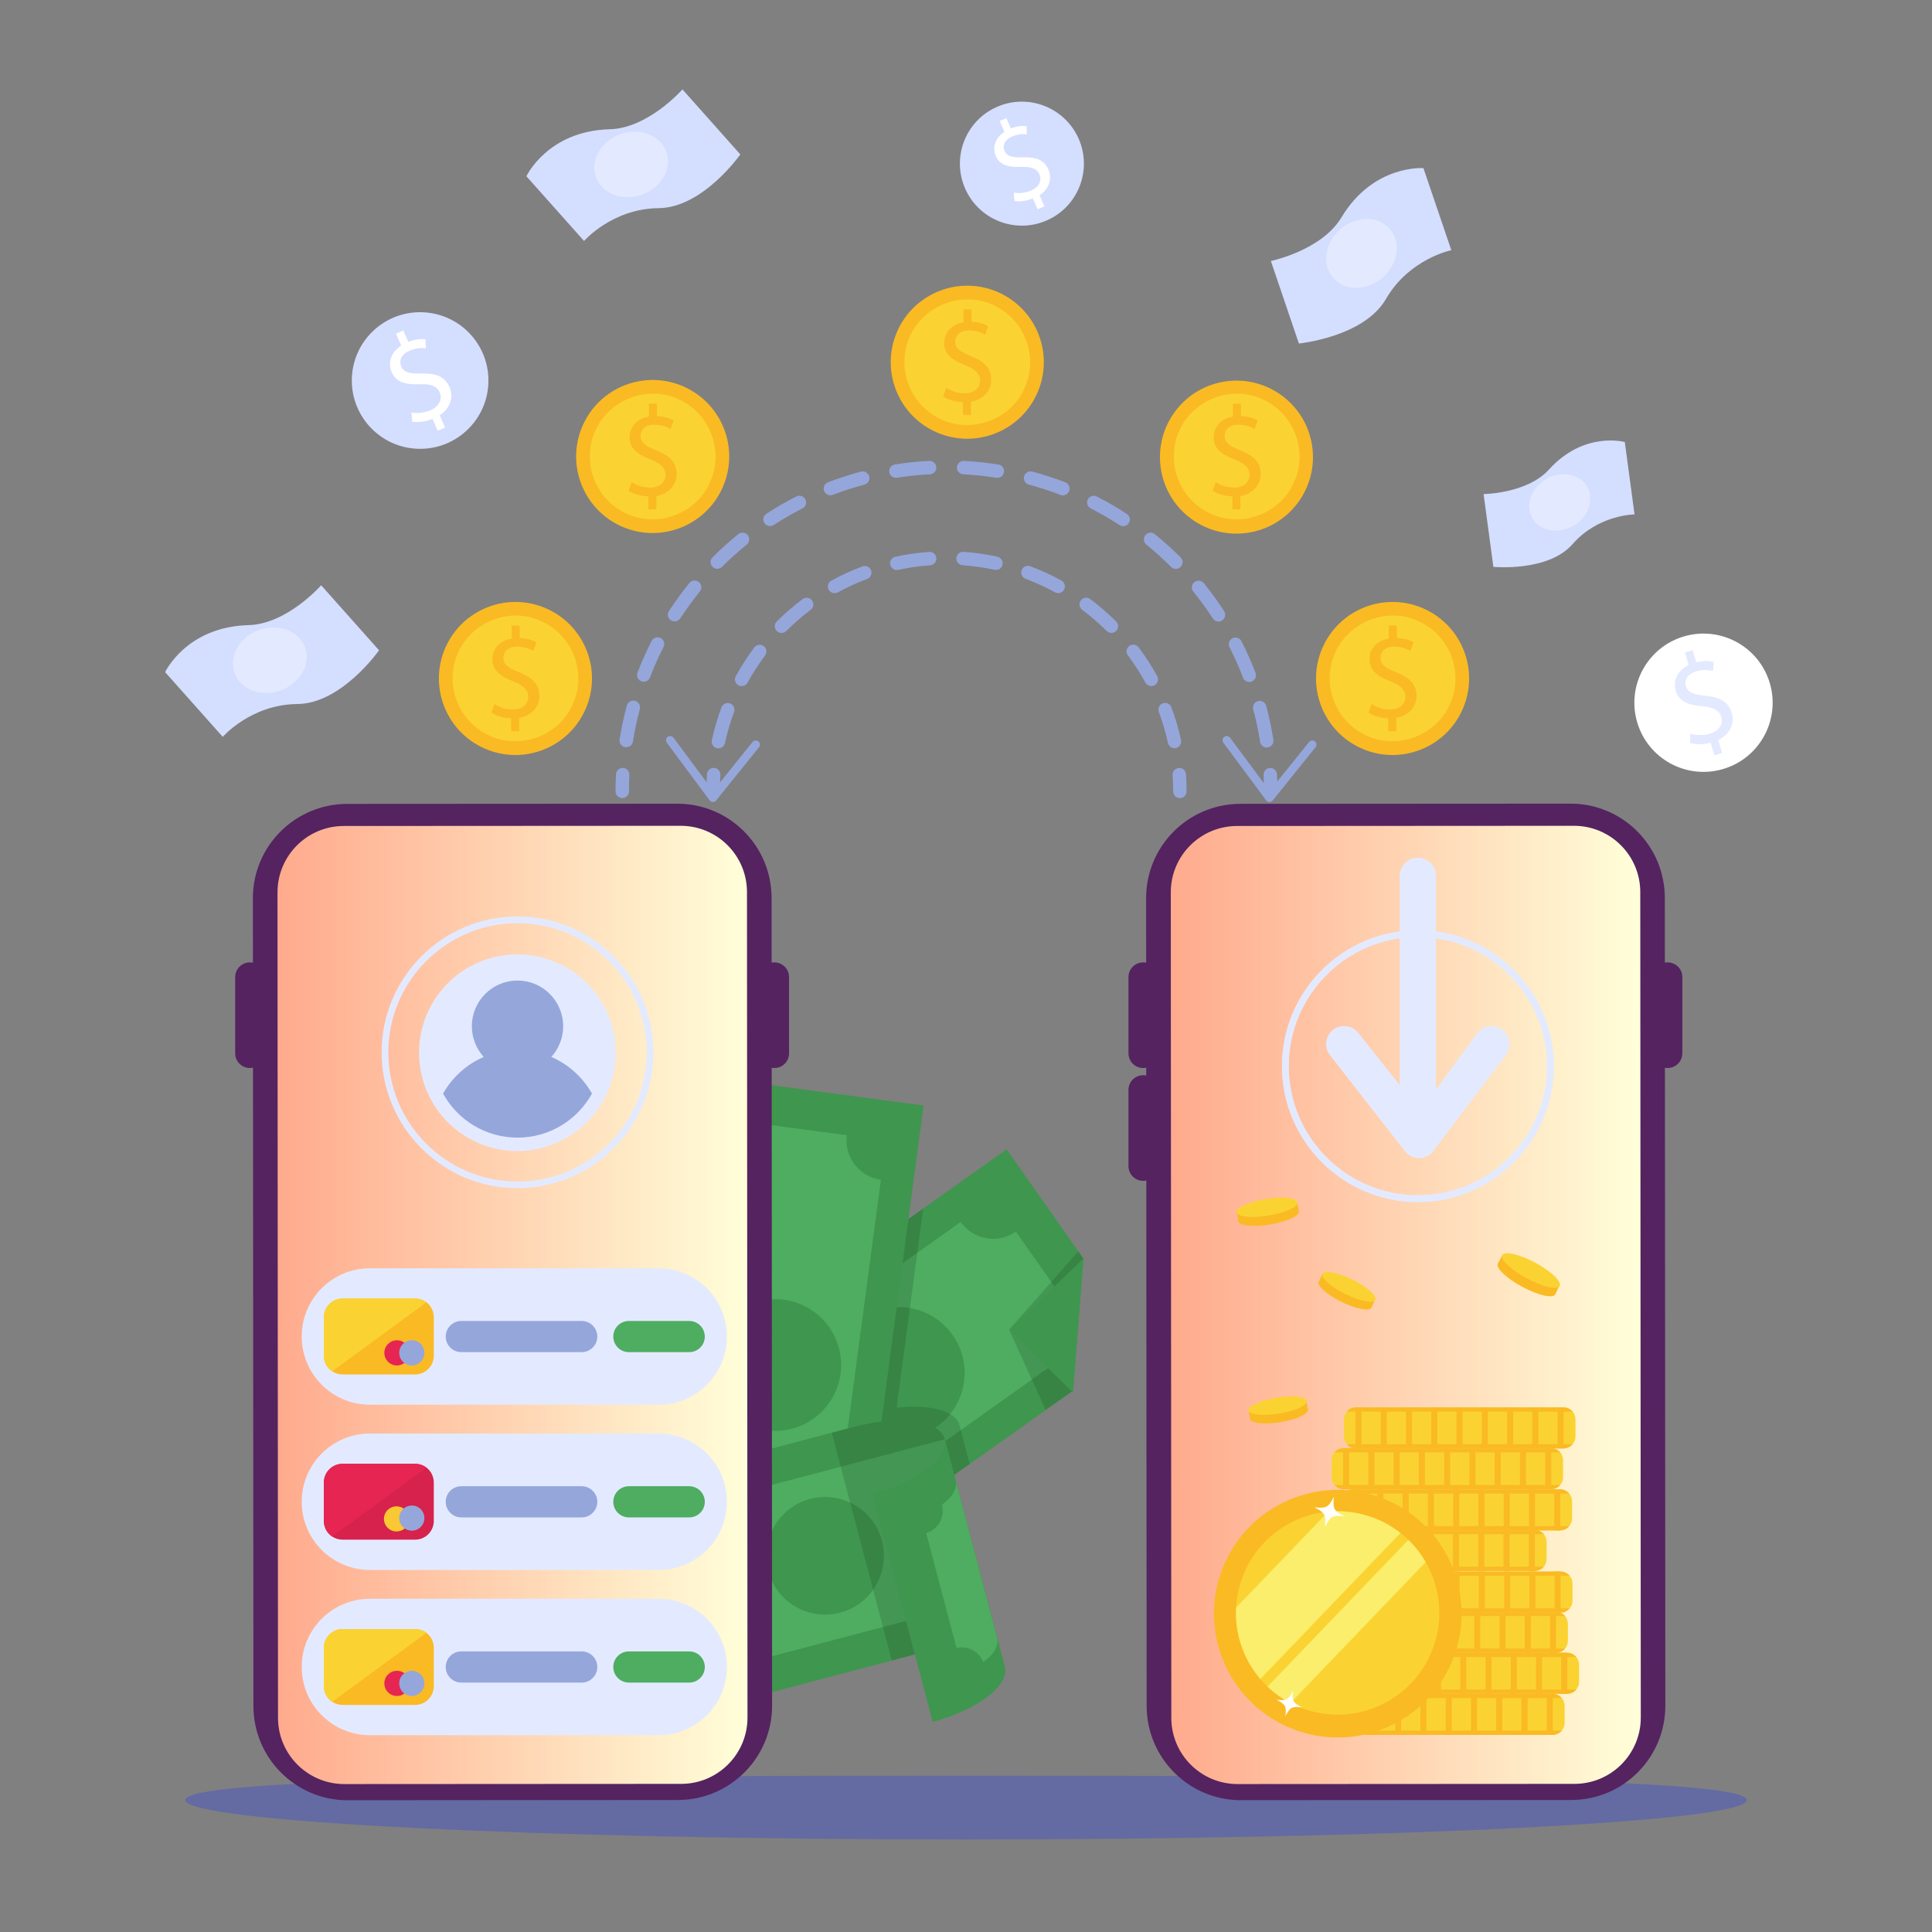 <?xml version="1.0" encoding="utf-8"?>
<!-- Generator: Adobe Illustrator 24.2.3, SVG Export Plug-In . SVG Version: 6.00 Build 0)  -->
<svg version="1.1" id="Layer_1" xmlns="http://www.w3.org/2000/svg" xmlns:xlink="http://www.w3.org/1999/xlink" x="0px" y="0px"
	 viewBox="0 0 300 300" style="enable-background:new 0 0 300 300;" xml:space="preserve">
<rect x="0" y="0" width="300" height="300" fill="#808080" stroke="none"/>
<style type="text/css">
	.st0{fill:#D4DEFF;}
	.st1{fill:#FFFFFF;}
	.st2{fill:#E3EAFF;}
	.st3{fill:#646AA2;}
	.st4{fill:#3F964F;}
	.st5{fill:#4EAD60;}
	.st6{opacity:0.2;fill:#193F1E;}
	.st7{fill:#542360;}
	.st8{fill:url(#SVGID_1_);}
	.st9{fill:url(#SVGID_2_);}
	.st10{fill:#FABA23;}
	.st11{fill:#FAD332;}
	.st12{fill:#95A6DB;}
	.st13{fill:#FAEE6C;}
	.st14{fill:#E62552;}
	.st15{fill:#D6224C;}
	.st16{fill:#FAC832;}
</style>
<g>
	
		<ellipse transform="matrix(0.059 -0.998 0.998 0.059 2.403 120.749)" class="st0" cx="65.28" cy="59.1" rx="10.61" ry="10.61"/>
	<g>
		<path class="st1" d="M67.97,66.89l-0.81-1.85c-1.07,0.45-2.31,0.6-3.16,0.43l-0.1-1.42c0.85,0.15,1.96,0.08,2.98-0.37
			c1.3-0.57,1.85-1.71,1.39-2.75c-0.44-1.01-1.43-1.31-3.03-1.27c-2.19,0.09-3.71-0.24-4.41-1.84c-0.67-1.52-0.1-3.15,1.47-4.16
			l-0.81-1.85l1.13-0.5l0.78,1.78c1.11-0.45,1.99-0.48,2.66-0.41l0.07,1.41c-0.48-0.05-1.41-0.12-2.58,0.39
			c-1.41,0.62-1.57,1.7-1.25,2.43c0.42,0.95,1.31,1.13,3.19,1.09c2.22-0.06,3.59,0.47,4.31,2.1c0.64,1.45,0.23,3.24-1.52,4.39
			l0.84,1.9L67.97,66.89z"/>
	</g>
</g>
<g>
	<path class="st0" d="M34.59,114.42l-8.95-10.05c0,0,3.29-7.05,12.95-7.3c5.99-0.16,11.28-6.19,11.28-6.19l8.99,10.1
		c0,0-5.82,8.28-12.67,8.34C38.95,109.38,34.59,114.42,34.59,114.42z"/>
	<path class="st2" d="M47.37,100.54c0.94,2.59-0.75,5.57-3.77,6.67c-3.02,1.09-6.23-0.12-7.17-2.7c-0.94-2.59,0.75-5.57,3.77-6.67
		C43.22,96.75,46.43,97.96,47.37,100.54z"/>
</g>
<g>
	<path class="st0" d="M225.36,38.85l-4.33-12.74c0,0-7.76-0.62-12.74,7.66c-3.09,5.13-10.95,6.76-10.95,6.76l4.35,12.81
		c0,0,10.07-0.98,13.51-6.9C218.83,40.17,225.36,38.85,225.36,38.85z"/>
	<path class="st2" d="M206.99,43.13c1.79,2.09,5.22,2.1,7.66,0.01c2.44-2.09,2.97-5.47,1.18-7.57c-1.79-2.09-5.22-2.1-7.66-0.01
		C205.73,37.65,205.2,41.04,206.99,43.13z"/>
</g>
<g>
	<path class="st1" d="M274.82,106.09c1.67,5.69-1.58,11.66-7.27,13.33c-5.69,1.67-11.66-1.58-13.33-7.27
		c-1.67-5.69,1.58-11.66,7.27-13.33C267.18,97.15,273.14,100.4,274.82,106.09z"/>
	<g>
		<path class="st2" d="M266.21,117.29l-0.58-1.96c-1.13,0.31-2.4,0.31-3.22,0.02l0.08-1.44c0.84,0.26,1.95,0.33,3.04,0.01
			c1.38-0.41,2.08-1.48,1.75-2.58c-0.31-1.07-1.27-1.51-2.88-1.66c-2.21-0.19-3.7-0.73-4.19-2.42c-0.47-1.61,0.31-3.17,2.01-3.99
			l-0.58-1.96l1.2-0.35l0.55,1.88c1.18-0.3,2.06-0.23,2.72-0.06l-0.11,1.42c-0.48-0.11-1.4-0.31-2.64,0.06
			c-1.5,0.44-1.8,1.5-1.57,2.28c0.3,1.01,1.16,1.3,3.06,1.5c2.24,0.23,3.55,0.94,4.06,2.67c0.45,1.53-0.19,3.29-2.1,4.2l0.59,2.02
			L266.21,117.29z"/>
	</g>
</g>
<g>
	<path class="st0" d="M167.49,21.53c2.14,4.87-0.06,10.55-4.93,12.69c-4.87,2.14-10.55-0.06-12.69-4.93
		c-2.14-4.87,0.06-10.55,4.93-12.69C159.66,14.46,165.34,16.67,167.49,21.53z"/>
	<g>
		<path class="st1" d="M161.12,32.49l-0.74-1.68c-0.97,0.41-2.1,0.55-2.86,0.39l-0.09-1.29c0.77,0.14,1.78,0.07,2.71-0.34
			c1.18-0.52,1.68-1.55,1.26-2.5c-0.4-0.91-1.3-1.19-2.75-1.15c-1.99,0.08-3.37-0.22-4.01-1.67c-0.61-1.38-0.09-2.86,1.33-3.78
			l-0.74-1.68l1.03-0.45l0.71,1.61c1.01-0.41,1.81-0.44,2.42-0.37l0.07,1.28c-0.44-0.05-1.28-0.11-2.34,0.36
			c-1.28,0.56-1.42,1.54-1.13,2.21c0.38,0.86,1.19,1.03,2.89,0.99c2.02-0.06,3.26,0.43,3.92,1.91c0.58,1.31,0.21,2.95-1.38,3.98
			l0.76,1.73L161.12,32.49z"/>
	</g>
</g>
<g>
	<path class="st0" d="M90.69,37.42l-8.95-10.05c0,0,3.29-7.05,12.95-7.3c5.99-0.16,11.28-6.19,11.28-6.19l8.99,10.1
		c0,0-5.82,8.28-12.67,8.34C95.05,32.39,90.69,37.42,90.69,37.42z"/>
	<path class="st2" d="M103.47,23.55c0.94,2.59-0.75,5.57-3.77,6.67c-3.02,1.09-6.23-0.12-7.17-2.7c-0.94-2.59,0.75-5.57,3.77-6.67
		C99.32,19.76,102.53,20.97,103.47,23.55z"/>
</g>
<g>
	<path class="st0" d="M253.81,79.88l-1.51-11.24c0,0-6.31-1.77-11.78,4.27c-3.39,3.74-10.15,3.81-10.15,3.81l1.52,11.3
		c0,0,8.49,0.83,12.29-3.52C248.2,79.9,253.81,79.88,253.81,79.88z"/>
	<path class="st2" d="M237.93,80.43c1.14,2.02,3.97,2.58,6.33,1.25c2.36-1.33,3.35-4.04,2.21-6.07c-1.14-2.02-3.97-2.58-6.33-1.25
		C237.78,75.69,236.79,78.41,237.93,80.43z"/>
</g>
<g>
	<path class="st3" d="M271.24,279.51c0,3.38-54.28,6.12-121.24,6.12s-121.24-2.74-121.24-6.12c0-3.38,54.31-3.78,121.27-3.78
		C216.99,275.73,271.24,276.13,271.24,279.51z"/>
	<g>
		<polygon class="st4" points="156.31,178.47 143.35,187.66 102.6,216.55 98.38,219.54 101.59,224.11 119.41,249.47 150.57,227.34 
			166.44,216.07 166.63,215.93 168.23,195.44 		"/>
		<path class="st5" d="M165.82,202.72l-8.07-11.48c-2.78,1.96-6.62,1.28-8.58-1.5l-37.78,26.9c1.96,2.78,1.28,6.62-1.5,8.58
			l8.07,11.48c2.78-1.95,6.62-1.28,8.58,1.5l37.78-26.9C162.37,208.52,163.04,204.67,165.82,202.72z"/>
		<path class="st4" d="M147.92,207.31c-3.25-4.62-9.62-5.73-14.24-2.49c-4.62,3.25-5.73,9.62-2.49,14.24
			c3.25,4.62,9.62,5.73,14.24,2.49C150.06,218.3,151.17,211.93,147.92,207.31z"/>
		<polygon class="st4" points="168.23,195.44 156.7,206.47 166.44,216.07 166.6,216.23 166.63,215.93 		"/>
		<g>
			<polygon class="st6" points="162.37,218.93 156.7,206.47 166.44,216.07 			"/>
			<polygon class="st6" points="168.23,195.44 156.7,206.47 167.44,194.31 			"/>
		</g>
		<path class="st6" d="M143.35,187.66l-40.75,28.89l-1.01,7.56l17.82,25.36l31.16-22.14l-1.59-6.03c-0.6-2.28-4.64-3.28-9.75-2.71
			L143.35,187.66z"/>
		
			<rect x="77" y="193.28" transform="matrix(0.132 -0.991 0.991 0.132 -105.82 302.279)" class="st4" width="85.42" height="36.58"/>
		<path class="st5" d="M131.5,176.27l-13.91-1.85c-0.45,3.37-3.55,5.74-6.92,5.29l-8.03,60.25c3.37,0.45,5.74,3.55,5.29,6.92
			l13.91,1.85c0.45-3.37,3.55-5.74,6.92-5.29l8.03-60.25C133.42,182.74,131.05,179.64,131.5,176.27z"/>
		
			<ellipse transform="matrix(0.199 -0.98 0.98 0.199 -111.269 287.755)" class="st4" cx="120.38" cy="211.94" rx="10.22" ry="10.22"/>
		<path class="st4" d="M132.72,221.53l-34.84,9.2l9.33,35.37l34.84-9.2l-6.57-24.89c6.96-1.86,11.97-5.69,11.21-8.56
			C145.94,220.57,139.69,219.72,132.72,221.53L132.72,221.53z"/>
		
			<rect x="117.48" y="220.82" transform="matrix(-0.255 -0.967 0.967 -0.255 -69.477 428.622)" class="st5" width="25.74" height="40.5"/>
		
			<ellipse transform="matrix(0.839 -0.544 0.544 0.839 -110.819 108.507)" class="st4" cx="128.09" cy="241.67" rx="9.13" ry="9.13"/>
		<path class="st6" d="M132.72,221.53l-3.57,0.94l9.33,35.37l16.16-4.27l-7.95-30.13C145.94,220.57,139.69,219.72,132.72,221.53
			L132.72,221.53z"/>
		<path class="st4" d="M146.7,223.44c0.76,2.88-4.25,6.7-11.21,8.56l9.34,35.37l0,0c6.96-1.86,11.97-5.69,11.21-8.56L146.7,223.44z"
			/>
		<path class="st5" d="M148.38,229.83c0.34,1.27-0.52,2.7-2.1,3.8c0.47,1.96-0.62,3.93-2.46,4.41l-0.01,0l4.72,17.88l0.01,0
			c1.69-0.45,3.44,0.5,4.15,2.16c1.6-1.11,2.47-2.55,2.13-3.83L148.38,229.83z"/>
	</g>
	<path class="st7" d="M105.25,279.5L54,279.54c-8.08,0.01-14.64-6.54-14.65-14.63l-0.08-125.43c-0.01-8.08,6.54-14.64,14.63-14.65
		l51.26-0.03c8.08-0.01,14.64,6.54,14.65,14.63l0.08,125.43C119.89,272.94,113.34,279.5,105.25,279.5z"/>
	<linearGradient id="SVGID_1_" gradientUnits="userSpaceOnUse" x1="43.086" y1="202.63" x2="116.069" y2="202.63">
		<stop  offset="0" style="stop-color:#FFAA8D"/>
		<stop  offset="1" style="stop-color:#FFFFD9"/>
	</linearGradient>
	<path class="st8" d="M105.78,277l-52.31,0.03c-5.68,0-10.3-4.6-10.3-10.29l-0.08-128.18c0-5.68,4.6-10.3,10.29-10.3l52.31-0.03
		c5.68,0,10.3,4.6,10.3,10.29l0.08,128.18C116.07,272.38,111.47,276.99,105.78,277z"/>
	<path class="st7" d="M38.8,165.84L38.8,165.84c-1.26,0-2.28-1.02-2.28-2.28v-11.84c0-1.26,1.02-2.28,2.28-2.28l0,0
		c1.26,0,2.28,1.02,2.28,2.28v11.84C41.08,164.82,40.06,165.84,38.8,165.84z"/>
	<path class="st7" d="M120.24,165.84L120.24,165.84c-1.26,0-2.28-1.02-2.28-2.28v-11.84c0-1.26,1.02-2.28,2.28-2.28l0,0
		c1.26,0,2.28,1.02,2.28,2.28v11.84C122.53,164.82,121.5,165.84,120.24,165.84z"/>
	<path class="st7" d="M243.96,279.5l-51.26,0.03c-8.08,0.01-14.64-6.54-14.65-14.63l-0.08-125.43c-0.01-8.08,6.54-14.64,14.63-14.65
		l51.26-0.03c8.08-0.01,14.64,6.54,14.65,14.63l0.08,125.43C258.6,272.94,252.05,279.5,243.96,279.5z"/>
	<linearGradient id="SVGID_2_" gradientUnits="userSpaceOnUse" x1="181.795" y1="202.63" x2="254.778" y2="202.63">
		<stop  offset="0" style="stop-color:#FFAA8D"/>
		<stop  offset="1" style="stop-color:#FFFFD9"/>
	</linearGradient>
	<path class="st9" d="M244.49,277l-52.31,0.03c-5.69,0-10.3-4.6-10.3-10.29l-0.08-128.18c0-5.68,4.6-10.3,10.29-10.3l52.31-0.03
		c5.68,0,10.3,4.6,10.3,10.29l0.08,128.18C254.78,272.38,250.18,276.99,244.49,277z"/>
	<path class="st7" d="M177.51,165.84L177.51,165.84c-1.26,0-2.28-1.02-2.28-2.28v-11.84c0-1.26,1.02-2.28,2.28-2.28l0,0
		c1.26,0,2.28,1.02,2.28,2.28v11.84C179.79,164.82,178.77,165.84,177.51,165.84z"/>
	<path class="st7" d="M258.95,165.84L258.95,165.84c-1.26,0-2.28-1.02-2.28-2.28v-11.84c0-1.26,1.02-2.28,2.28-2.28l0,0
		c1.26,0,2.28,1.02,2.28,2.28v11.84C261.23,164.82,260.21,165.84,258.95,165.84z"/>
	<path class="st7" d="M177.51,183.36L177.51,183.36c-1.26,0-2.28-1.02-2.28-2.28v-11.84c0-1.26,1.02-2.28,2.28-2.28l0,0
		c1.26,0,2.28,1.02,2.28,2.28v11.84C179.79,182.34,178.77,183.36,177.51,183.36z"/>
	<g>
		<path class="st10" d="M90.92,110.12c-2.63,6.01-9.64,8.75-15.65,6.12c-6.01-2.63-8.75-9.64-6.12-15.65
			c2.63-6.01,9.64-8.75,15.65-6.12C90.82,97.1,93.56,104.11,90.92,110.12z"/>
		<path class="st11" d="M88.98,109.26c-2.34,5.51-9.35,7.56-14.31,4.23c-3.15-2.05-4.87-5.88-4.28-9.63
			c0.92-6.33,7.86-10.03,13.56-7.45C88.81,98.49,91.18,104.34,88.98,109.26z"/>
		<g>
			<path class="st10" d="M79.37,113.55l-0.01-2.02c-1.16-0.02-2.36-0.37-3.06-0.87l0.48-1.34c0.72,0.48,1.76,0.86,2.88,0.85
				c1.42,0,2.38-0.83,2.37-1.97c0-1.1-0.78-1.78-2.27-2.37c-2.04-0.79-3.3-1.71-3.31-3.45c0-1.66,1.17-2.92,3.01-3.23l-0.01-2.02
				l1.24,0l0.01,1.94c1.2,0.04,2.02,0.35,2.6,0.69l-0.5,1.32c-0.42-0.24-1.24-0.68-2.52-0.67c-1.54,0-2.12,0.93-2.12,1.73
				c0,1.04,0.74,1.56,2.49,2.27c2.06,0.83,3.11,1.87,3.11,3.65c0,1.58-1.09,3.06-3.15,3.41l0.01,2.08L79.37,113.55z"/>
		</g>
	</g>
	<g>
		<path class="st10" d="M112.23,75.65c-2.63,6.01-9.64,8.75-15.65,6.12c-6.01-2.63-8.75-9.64-6.12-15.65
			c2.63-6.01,9.64-8.75,15.65-6.12C112.13,62.64,114.87,69.64,112.23,75.65z"/>
		<path class="st11" d="M110.29,74.8c-2.34,5.51-9.35,7.56-14.31,4.23c-3.15-2.06-4.87-5.88-4.28-9.63
			c0.92-6.33,7.86-10.03,13.56-7.45C110.12,64.03,112.49,69.88,110.29,74.8z"/>
		<g>
			<path class="st10" d="M100.68,79.09l-0.01-2.02c-1.16-0.02-2.36-0.37-3.06-0.87l0.48-1.34c0.72,0.48,1.76,0.86,2.88,0.85
				c1.42,0,2.38-0.83,2.37-1.97c0-1.1-0.78-1.78-2.27-2.37c-2.04-0.79-3.3-1.71-3.31-3.45c0-1.66,1.17-2.92,3.01-3.23l-0.01-2.02
				l1.24,0l0.01,1.94c1.2,0.04,2.02,0.35,2.6,0.69l-0.5,1.32c-0.42-0.24-1.24-0.68-2.52-0.67c-1.54,0-2.12,0.93-2.12,1.73
				c0,1.04,0.74,1.56,2.49,2.27c2.06,0.83,3.11,1.87,3.11,3.65c0,1.58-1.09,3.06-3.15,3.41l0.01,2.08L100.68,79.09z"/>
		</g>
	</g>
	<g>
		
			<ellipse transform="matrix(0.988 -0.154 0.154 0.988 -8.645 30.516)" class="st10" cx="192.03" cy="70.89" rx="11.88" ry="11.88"/>
		<path class="st11" d="M200.97,74.8c-2.34,5.51-9.35,7.56-14.31,4.23c-3.15-2.06-4.87-5.88-4.28-9.63
			c0.92-6.33,7.86-10.03,13.56-7.45C200.8,64.03,203.17,69.88,200.97,74.8z"/>
		<g>
			<path class="st10" d="M191.37,79.09l-0.01-2.02c-1.16-0.02-2.36-0.37-3.06-0.87l0.48-1.34c0.72,0.48,1.76,0.86,2.88,0.85
				c1.42,0,2.38-0.83,2.37-1.97c0-1.1-0.79-1.78-2.27-2.37c-2.04-0.79-3.3-1.71-3.31-3.45c0-1.66,1.17-2.92,3.01-3.23l-0.01-2.02
				l1.24,0l0.01,1.94c1.2,0.04,2.02,0.35,2.6,0.69l-0.5,1.32c-0.42-0.24-1.24-0.68-2.52-0.67c-1.54,0-2.12,0.93-2.12,1.73
				c0,1.04,0.74,1.56,2.49,2.27c2.06,0.83,3.11,1.87,3.11,3.65c0,1.58-1.09,3.06-3.15,3.41l0.01,2.08L191.37,79.09z"/>
		</g>
	</g>
	<g>
		<path class="st10" d="M227.12,110.12c-2.63,6.01-9.64,8.75-15.65,6.12c-6.01-2.63-8.75-9.64-6.12-15.65
			c2.63-6.01,9.64-8.75,15.65-6.12C227.02,97.1,229.76,104.11,227.12,110.12z"/>
		<path class="st11" d="M225.18,109.26c-2.34,5.51-9.35,7.56-14.31,4.23c-3.15-2.05-4.87-5.88-4.28-9.63
			c0.92-6.33,7.86-10.03,13.56-7.45C225.01,98.49,227.38,104.34,225.18,109.26z"/>
		<g>
			<path class="st10" d="M215.57,113.55l-0.01-2.02c-1.16-0.02-2.36-0.37-3.06-0.87l0.48-1.34c0.72,0.48,1.76,0.86,2.88,0.85
				c1.42,0,2.38-0.83,2.37-1.97c0-1.1-0.79-1.78-2.27-2.37c-2.04-0.79-3.3-1.71-3.31-3.45c0-1.66,1.17-2.92,3.01-3.23l-0.01-2.02
				l1.24,0l0.01,1.94c1.2,0.04,2.02,0.35,2.6,0.69l-0.5,1.32c-0.42-0.24-1.24-0.68-2.52-0.67c-1.54,0-2.12,0.93-2.12,1.73
				c0,1.04,0.74,1.56,2.49,2.27c2.06,0.83,3.11,1.87,3.11,3.65c0,1.58-1.09,3.06-3.15,3.41l0.01,2.08L215.57,113.55z"/>
		</g>
	</g>
	<g>
		<path class="st10" d="M161.08,61.01c-2.63,6.01-9.64,8.75-15.65,6.12c-6.01-2.63-8.75-9.64-6.12-15.65
			c2.63-6.01,9.64-8.75,15.65-6.12C160.98,48,163.72,55,161.08,61.01z"/>
		<path class="st11" d="M159.14,60.16c-2.34,5.51-9.35,7.56-14.31,4.23c-3.15-2.05-4.87-5.88-4.28-9.63
			c0.92-6.33,7.86-10.03,13.56-7.45C158.97,49.39,161.34,55.24,159.14,60.16z"/>
		<g>
			<path class="st10" d="M149.53,64.45l-0.01-2.02c-1.16-0.02-2.36-0.37-3.06-0.87l0.48-1.34c0.72,0.48,1.76,0.86,2.88,0.85
				c1.42,0,2.38-0.83,2.37-1.97c0-1.1-0.79-1.78-2.27-2.37c-2.04-0.79-3.3-1.71-3.31-3.45c0-1.66,1.17-2.92,3.01-3.23l-0.01-2.02
				l1.24,0l0.01,1.94c1.2,0.04,2.02,0.35,2.6,0.69l-0.5,1.32c-0.42-0.24-1.24-0.68-2.52-0.67c-1.54,0-2.12,0.93-2.12,1.73
				c0,1.04,0.74,1.56,2.49,2.27c2.06,0.83,3.11,1.87,3.11,3.65c0,1.58-1.09,3.06-3.15,3.41l0.01,2.08L149.53,64.45z"/>
		</g>
	</g>
	<g>
		<g>
			<g>
				<g>
					<path class="st12" d="M197.31,123.93c-0.58,0-1.04-0.47-1.04-1.04c0-0.85-0.02-1.71-0.06-2.55c-0.03-0.57,0.41-1.06,0.99-1.09
						c0.57-0.03,1.06,0.41,1.09,0.99c0.04,0.88,0.07,1.77,0.07,2.66C198.36,123.46,197.89,123.93,197.31,123.93z"/>
				</g>
				<g>
					<path class="st12" d="M196.7,116.08c-0.5,0-0.95-0.37-1.03-0.88c-0.27-1.69-0.62-3.39-1.07-5.05
						c-0.15-0.56,0.18-1.13,0.74-1.28c0.56-0.15,1.13,0.18,1.28,0.74c0.46,1.73,0.83,3.5,1.11,5.26c0.09,0.57-0.3,1.1-0.87,1.19
						C196.81,116.07,196.76,116.08,196.7,116.08z M97.24,116.03c-0.05,0-0.11,0-0.16-0.01c-0.57-0.09-0.96-0.62-0.87-1.19
						c0.28-1.77,0.65-3.54,1.12-5.26c0.15-0.56,0.72-0.89,1.28-0.74c0.56,0.15,0.89,0.72,0.74,1.28c-0.44,1.65-0.8,3.35-1.07,5.05
						C98.19,115.67,97.74,116.03,97.24,116.03z M193.99,105.9c-0.42,0-0.81-0.25-0.97-0.67c-0.61-1.6-1.32-3.19-2.1-4.72
						c-0.26-0.51-0.06-1.14,0.45-1.4c0.51-0.26,1.14-0.06,1.4,0.45c0.81,1.59,1.55,3.25,2.19,4.92c0.21,0.54-0.06,1.14-0.6,1.35
						C194.24,105.88,194.12,105.9,193.99,105.9z M99.96,105.86c-0.12,0-0.25-0.02-0.37-0.07c-0.54-0.21-0.81-0.81-0.6-1.35
						c0.64-1.67,1.38-3.32,2.19-4.91c0.26-0.51,0.89-0.72,1.4-0.45c0.51,0.26,0.72,0.89,0.45,1.4c-0.78,1.53-1.49,3.11-2.1,4.71
						C100.77,105.61,100.38,105.86,99.96,105.86z M189.21,96.52c-0.34,0-0.68-0.17-0.87-0.47c-0.93-1.44-1.96-2.84-3.04-4.18
						c-0.36-0.45-0.29-1.1,0.15-1.47c0.45-0.36,1.1-0.29,1.47,0.15c1.13,1.39,2.19,2.85,3.16,4.35c0.31,0.48,0.18,1.13-0.31,1.44
						C189.6,96.47,189.4,96.52,189.21,96.52z M104.75,96.49c-0.19,0-0.39-0.05-0.57-0.17c-0.48-0.31-0.62-0.96-0.3-1.44
						c0.97-1.5,2.04-2.96,3.17-4.35c0.36-0.45,1.02-0.52,1.47-0.15c0.45,0.36,0.52,1.02,0.15,1.47c-1.08,1.33-2.1,2.74-3.04,4.17
						C105.42,96.33,105.09,96.49,104.75,96.49z M182.58,88.34c-0.27,0-0.53-0.1-0.74-0.31c-1.21-1.21-2.5-2.38-3.83-3.46
						c-0.45-0.36-0.52-1.02-0.15-1.47c0.36-0.45,1.02-0.52,1.47-0.15c1.39,1.13,2.73,2.34,4,3.6c0.41,0.41,0.41,1.07,0,1.47
						C183.11,88.24,182.85,88.34,182.58,88.34z M111.38,88.32c-0.27,0-0.53-0.1-0.74-0.31c-0.41-0.41-0.41-1.07,0-1.47
						c1.26-1.26,2.61-2.48,4-3.6c0.45-0.36,1.1-0.29,1.47,0.15c0.36,0.45,0.29,1.1-0.15,1.47c-1.33,1.08-2.62,2.24-3.84,3.45
						C111.91,88.22,111.64,88.32,111.38,88.32z M174.41,81.71c-0.19,0-0.39-0.05-0.57-0.17c-1.44-0.94-2.94-1.81-4.47-2.59
						c-0.51-0.26-0.72-0.89-0.45-1.4c0.26-0.51,0.89-0.72,1.4-0.45c1.59,0.81,3.16,1.72,4.65,2.7c0.48,0.31,0.62,0.96,0.3,1.44
						C175.08,81.54,174.75,81.71,174.41,81.71z M119.56,81.69c-0.34,0-0.67-0.17-0.87-0.47c-0.31-0.48-0.18-1.13,0.31-1.44
						c1.5-0.98,3.07-1.88,4.66-2.69c0.51-0.26,1.14-0.06,1.4,0.45c0.26,0.51,0.06,1.14-0.45,1.4c-1.53,0.78-3.03,1.65-4.47,2.58
						C119.95,81.64,119.75,81.69,119.56,81.69z M165.04,76.92c-0.12,0-0.25-0.02-0.37-0.07c-1.6-0.62-3.25-1.15-4.91-1.6
						c-0.56-0.15-0.89-0.72-0.74-1.28c0.15-0.56,0.72-0.89,1.28-0.74c1.73,0.46,3.45,1.02,5.12,1.66c0.54,0.21,0.81,0.81,0.6,1.35
						C165.85,76.67,165.45,76.92,165.04,76.92z M128.94,76.91c-0.42,0-0.81-0.25-0.97-0.67c-0.21-0.54,0.06-1.14,0.6-1.35
						c1.67-0.64,3.39-1.2,5.12-1.66c0.56-0.15,1.13,0.18,1.28,0.74c0.15,0.56-0.18,1.13-0.74,1.28c-1.66,0.44-3.31,0.98-4.91,1.59
						C129.19,76.88,129.06,76.91,128.94,76.91z M154.87,74.2c-0.05,0-0.11,0-0.16-0.01c-1.69-0.27-3.42-0.45-5.13-0.54
						c-0.57-0.03-1.02-0.52-0.99-1.09c0.03-0.57,0.52-1.02,1.09-0.99c1.79,0.09,3.59,0.28,5.35,0.56c0.57,0.09,0.96,0.62,0.87,1.19
						C155.82,73.83,155.37,74.2,154.87,74.2z M139.11,74.19c-0.5,0-0.95-0.37-1.03-0.88c-0.09-0.57,0.3-1.1,0.87-1.19
						c1.76-0.28,3.56-0.46,5.35-0.55c0.58-0.03,1.06,0.41,1.09,0.99c0.03,0.57-0.41,1.06-0.99,1.09c-1.72,0.09-3.44,0.27-5.13,0.53
						C139.22,74.19,139.16,74.19,139.11,74.19z"/>
				</g>
				<g>
					<path class="st12" d="M96.62,123.93c-0.58,0-1.04-0.47-1.04-1.04c0-0.88,0.02-1.78,0.07-2.66c0.03-0.57,0.52-1.02,1.09-0.99
						c0.57,0.03,1.02,0.52,0.99,1.09c-0.04,0.84-0.06,1.7-0.06,2.55C97.67,123.46,97.2,123.93,96.62,123.93z"/>
				</g>
			</g>
		</g>
		<g>
			<g>
				<g>
					<path class="st12" d="M110.73,123.93c-0.58,0-1.04-0.47-1.04-1.04c0-0.89,0.03-1.79,0.09-2.68c0.04-0.57,0.54-1.01,1.11-0.97
						c0.57,0.04,1.01,0.54,0.97,1.11c-0.06,0.84-0.09,1.69-0.09,2.53C111.77,123.46,111.3,123.93,110.73,123.93z"/>
				</g>
				<g>
					<path class="st12" d="M111.55,116.21c-0.07,0-0.15-0.01-0.22-0.02c-0.56-0.12-0.92-0.68-0.8-1.24c0.38-1.73,0.88-3.45,1.5-5.11
						c0.2-0.54,0.8-0.81,1.34-0.61c0.54,0.2,0.81,0.8,0.61,1.34c-0.58,1.56-1.06,3.19-1.41,4.82
						C112.47,115.87,112.03,116.21,111.55,116.21z M182.38,116.18c-0.48,0-0.91-0.33-1.02-0.82c-0.36-1.63-0.83-3.25-1.42-4.81
						c-0.2-0.54,0.07-1.14,0.61-1.34c0.54-0.2,1.14,0.07,1.34,0.61c0.62,1.66,1.13,3.37,1.5,5.1c0.12,0.56-0.23,1.12-0.8,1.24
						C182.52,116.17,182.45,116.18,182.38,116.18z M115.16,106.54c-0.17,0-0.34-0.04-0.5-0.13c-0.5-0.28-0.69-0.91-0.41-1.41
						c0.85-1.55,1.82-3.05,2.88-4.47c0.35-0.46,1-0.55,1.46-0.21c0.46,0.35,0.55,1,0.21,1.46c-1,1.34-1.92,2.76-2.72,4.22
						C115.89,106.35,115.53,106.54,115.16,106.54z M178.77,106.53c-0.37,0-0.73-0.2-0.91-0.54c-0.8-1.46-1.72-2.88-2.72-4.22
						c-0.35-0.46-0.25-1.11,0.21-1.46c0.46-0.35,1.11-0.25,1.46,0.21c1.06,1.41,2.03,2.92,2.88,4.47c0.28,0.5,0.09,1.14-0.41,1.41
						C179.11,106.49,178.94,106.53,178.77,106.53z M121.35,98.29c-0.27,0-0.53-0.1-0.74-0.31c-0.41-0.41-0.41-1.07,0-1.47
						c1.25-1.25,2.6-2.42,4.02-3.48c0.46-0.35,1.11-0.25,1.46,0.21c0.35,0.46,0.25,1.11-0.21,1.46c-1.34,1-2.61,2.11-3.79,3.29
						C121.88,98.19,121.62,98.29,121.35,98.29z M172.58,98.28c-0.27,0-0.53-0.1-0.74-0.3c-1.18-1.18-2.46-2.29-3.8-3.29
						c-0.46-0.34-0.55-1-0.21-1.46c0.34-0.46,1-0.55,1.46-0.21c1.41,1.06,2.77,2.23,4.02,3.48c0.41,0.41,0.41,1.07,0,1.47
						C173.11,98.18,172.84,98.28,172.58,98.28z M129.6,92.11c-0.37,0-0.73-0.2-0.92-0.54c-0.28-0.5-0.09-1.14,0.41-1.41
						c1.55-0.85,3.18-1.59,4.83-2.21c0.54-0.2,1.14,0.07,1.34,0.61c0.2,0.54-0.07,1.14-0.61,1.34c-1.56,0.58-3.1,1.29-4.56,2.09
						C129.94,92.07,129.77,92.11,129.6,92.11z M164.32,92.1c-0.17,0-0.34-0.04-0.5-0.13c-1.47-0.8-3-1.5-4.57-2.09
						c-0.54-0.2-0.81-0.8-0.61-1.34c0.2-0.54,0.8-0.81,1.34-0.61c1.66,0.62,3.28,1.36,4.84,2.21c0.51,0.28,0.69,0.91,0.41,1.41
						C165.05,91.91,164.69,92.1,164.32,92.1z M139.25,88.51c-0.48,0-0.91-0.33-1.02-0.82c-0.12-0.56,0.24-1.12,0.8-1.24
						c1.72-0.37,3.5-0.63,5.26-0.75c0.57-0.04,1.07,0.39,1.11,0.97c0.04,0.57-0.39,1.07-0.97,1.11c-1.67,0.12-3.34,0.36-4.97,0.71
						C139.4,88.5,139.33,88.51,139.25,88.51z M154.66,88.5c-0.07,0-0.15-0.01-0.22-0.02c-1.63-0.35-3.3-0.59-4.97-0.71
						c-0.57-0.04-1.01-0.54-0.97-1.11c0.04-0.57,0.54-1.01,1.11-0.97c1.77,0.12,3.54,0.38,5.26,0.75c0.56,0.12,0.92,0.68,0.8,1.24
						C155.57,88.17,155.14,88.5,154.66,88.5z"/>
				</g>
				<g>
					<path class="st12" d="M183.21,123.93c-0.58,0-1.04-0.47-1.04-1.04c0-0.84-0.03-1.69-0.09-2.53c-0.04-0.57,0.39-1.07,0.97-1.11
						c0.58-0.04,1.07,0.39,1.11,0.97c0.06,0.89,0.09,1.79,0.09,2.68C184.25,123.46,183.78,123.93,183.21,123.93z"/>
				</g>
			</g>
		</g>
		<g>
			<path class="st12" d="M197.13,124.54c0,0-0.01,0-0.01,0c-0.2,0-0.39-0.1-0.51-0.26l-6.65-8.95c-0.21-0.29-0.15-0.7,0.13-0.91
				c0.29-0.21,0.7-0.15,0.91,0.13l6.15,8.27l6.12-7.6c0.23-0.28,0.64-0.32,0.91-0.1c0.28,0.23,0.32,0.64,0.1,0.91l-6.65,8.26
				C197.51,124.45,197.33,124.54,197.13,124.54z"/>
		</g>
		<g>
			<path class="st12" d="M110.71,124.54c0,0-0.01,0-0.01,0c-0.2,0-0.39-0.1-0.51-0.26l-6.65-8.95c-0.21-0.29-0.15-0.7,0.13-0.91
				c0.29-0.21,0.7-0.15,0.91,0.13l6.15,8.27l6.12-7.6c0.23-0.28,0.64-0.32,0.91-0.1c0.28,0.23,0.32,0.64,0.1,0.91l-6.65,8.26
				C111.09,124.45,110.91,124.54,110.71,124.54z"/>
		</g>
	</g>
	<g>
		<g>
			<g>
				<path class="st11" d="M242.95,264.88v2.64c0,1.03-0.84,1.87-1.87,1.87h-32.21c-1.03,0-1.87-0.84-1.87-1.87v-2.64
					c0-0.46,0.17-0.88,0.44-1.21c0.34-0.41,0.85-0.66,1.43-0.66h32.21c0.57,0,1.08,0.26,1.43,0.66
					C242.79,264,242.95,264.42,242.95,264.88z"/>
				<rect x="208.79" y="263.01" class="st10" width="0.94" height="6.37"/>
				<rect x="212.72" y="263.01" class="st10" width="0.94" height="6.37"/>
				<rect x="216.64" y="263.01" class="st10" width="0.94" height="6.37"/>
				<rect x="220.56" y="263.01" class="st10" width="0.94" height="6.37"/>
				<rect x="224.49" y="263.01" class="st10" width="0.94" height="6.37"/>
				<rect x="228.41" y="263.01" class="st10" width="0.94" height="6.37"/>
				<rect x="232.33" y="263.01" class="st10" width="0.94" height="6.37"/>
				<rect x="236.26" y="263.01" class="st10" width="0.94" height="6.37"/>
				<rect x="240.18" y="263.01" class="st10" width="0.94" height="6.37"/>
				<path class="st10" d="M242.51,263.68h-35.06c0.34-0.41,0.85-0.66,1.43-0.66h32.21C241.66,263.01,242.17,263.27,242.51,263.68z"
					/>
				<path class="st10" d="M242.51,268.73h-35.06c0.34,0.4,0.85,0.66,1.43,0.66h32.21C241.66,269.39,242.17,269.13,242.51,268.73z"/>
			</g>
			<g>
				<path class="st11" d="M245.2,258.51v2.64c0,1.03-0.84,1.87-1.87,1.87h-32.21c-1.03,0-1.87-0.84-1.87-1.87v-2.64
					c0-0.46,0.17-0.88,0.44-1.21c0.34-0.4,0.85-0.66,1.43-0.66h32.21c0.57,0,1.08,0.26,1.43,0.66
					C245.04,257.63,245.2,258.05,245.2,258.51z"/>
				<rect x="211.05" y="256.64" class="st10" width="0.94" height="6.37"/>
				<rect x="214.97" y="256.64" class="st10" width="0.94" height="6.37"/>
				<rect x="218.89" y="256.64" class="st10" width="0.94" height="6.37"/>
				<rect x="222.82" y="256.64" class="st10" width="0.94" height="6.37"/>
				<rect x="226.74" y="256.64" class="st10" width="0.94" height="6.37"/>
				<rect x="230.66" y="256.64" class="st10" width="0.94" height="6.37"/>
				<rect x="234.59" y="256.64" class="st10" width="0.94" height="6.37"/>
				<rect x="238.51" y="256.64" class="st10" width="0.94" height="6.37"/>
				<rect x="242.43" y="256.64" class="st10" width="0.94" height="6.37"/>
				<path class="st10" d="M244.76,257.3H209.7c0.34-0.4,0.85-0.66,1.43-0.66h32.21C243.91,256.64,244.42,256.9,244.76,257.3z"/>
				<path class="st10" d="M244.76,262.35H209.7c0.34,0.41,0.85,0.66,1.43,0.66h32.21C243.91,263.01,244.42,262.76,244.76,262.35z"/>
			</g>
			<g>
				<path class="st11" d="M243.46,252.15v2.64c0,1.03-0.84,1.87-1.87,1.87h-32.21c-1.03,0-1.87-0.84-1.87-1.87v-2.64
					c0-0.46,0.17-0.88,0.44-1.21c0.34-0.41,0.85-0.66,1.43-0.66h32.21c0.57,0,1.08,0.26,1.43,0.66
					C243.29,251.27,243.46,251.69,243.46,252.15z"/>
				<rect x="209.3" y="250.28" class="st10" width="0.94" height="6.37"/>
				<rect x="213.22" y="250.28" class="st10" width="0.94" height="6.37"/>
				<rect x="217.15" y="250.28" class="st10" width="0.94" height="6.37"/>
				<rect x="221.07" y="250.28" class="st10" width="0.94" height="6.37"/>
				<rect x="224.99" y="250.28" class="st10" width="0.94" height="6.37"/>
				<rect x="228.92" y="250.28" class="st10" width="0.94" height="6.37"/>
				<rect x="232.84" y="250.28" class="st10" width="0.94" height="6.37"/>
				<rect x="236.76" y="250.28" class="st10" width="0.94" height="6.37"/>
				<rect x="240.69" y="250.28" class="st10" width="0.94" height="6.37"/>
				<path class="st10" d="M243.02,250.94h-35.06c0.34-0.41,0.85-0.66,1.43-0.66h32.21C242.16,250.28,242.67,250.54,243.02,250.94z"
					/>
				<path class="st10" d="M243.02,255.99h-35.06c0.34,0.4,0.85,0.66,1.43,0.66h32.21C242.16,256.65,242.67,256.4,243.02,255.99z"/>
			</g>
			<g>
				<path class="st11" d="M244.18,245.9v2.64c0,1.03-0.84,1.87-1.87,1.87H210.1c-1.03,0-1.87-0.84-1.87-1.87v-2.64
					c0-0.46,0.17-0.88,0.44-1.21c0.34-0.4,0.85-0.66,1.43-0.66h32.21c0.57,0,1.08,0.26,1.43,0.66
					C244.01,245.02,244.18,245.44,244.18,245.9z"/>
				<rect x="210.02" y="244.03" class="st10" width="0.94" height="6.37"/>
				<rect x="213.94" y="244.03" class="st10" width="0.94" height="6.37"/>
				<rect x="217.86" y="244.03" class="st10" width="0.94" height="6.37"/>
				<rect x="221.79" y="244.03" class="st10" width="0.94" height="6.37"/>
				<rect x="225.71" y="244.03" class="st10" width="0.94" height="6.37"/>
				<rect x="229.63" y="244.03" class="st10" width="0.94" height="6.37"/>
				<rect x="233.56" y="244.03" class="st10" width="0.94" height="6.37"/>
				<rect x="237.48" y="244.03" class="st10" width="0.94" height="6.37"/>
				<rect x="241.4" y="244.03" class="st10" width="0.94" height="6.37"/>
				<path class="st10" d="M243.74,244.69h-35.06c0.34-0.4,0.85-0.66,1.43-0.66h32.21C242.88,244.03,243.39,244.29,243.74,244.69z"/>
				<path class="st10" d="M243.74,249.74h-35.06c0.34,0.4,0.85,0.66,1.43,0.66h32.21C242.88,250.41,243.39,250.15,243.74,249.74z"/>
			</g>
			<g>
				<path class="st11" d="M240.16,239.43v2.64c0,1.03-0.84,1.87-1.87,1.87h-32.21c-1.03,0-1.87-0.84-1.87-1.87v-2.64
					c0-0.46,0.17-0.88,0.44-1.21c0.34-0.41,0.85-0.66,1.43-0.66h32.21c0.57,0,1.08,0.26,1.43,0.66
					C240,238.55,240.16,238.97,240.16,239.43z"/>
				<rect x="206" y="237.56" class="st10" width="0.94" height="6.37"/>
				<rect x="209.93" y="237.56" class="st10" width="0.94" height="6.37"/>
				<rect x="213.85" y="237.56" class="st10" width="0.94" height="6.37"/>
				<rect x="217.77" y="237.56" class="st10" width="0.94" height="6.37"/>
				<rect x="221.7" y="237.56" class="st10" width="0.94" height="6.37"/>
				<rect x="225.62" y="237.56" class="st10" width="0.94" height="6.37"/>
				<rect x="229.54" y="237.56" class="st10" width="0.94" height="6.37"/>
				<rect x="233.47" y="237.56" class="st10" width="0.94" height="6.37"/>
				<rect x="237.39" y="237.56" class="st10" width="0.94" height="6.37"/>
				<path class="st10" d="M239.72,238.23h-35.06c0.34-0.41,0.85-0.66,1.43-0.66h32.21C238.87,237.56,239.38,237.82,239.72,238.23z"
					/>
				<path class="st10" d="M239.72,243.27h-35.06c0.34,0.41,0.85,0.66,1.43,0.66h32.21C238.87,243.94,239.38,243.68,239.72,243.27z"
					/>
			</g>
			<g>
				<path class="st11" d="M244.11,233.13v2.64c0,1.03-0.84,1.87-1.87,1.87h-32.21c-1.03,0-1.87-0.84-1.87-1.87v-2.64
					c0-0.46,0.17-0.88,0.44-1.21c0.34-0.4,0.85-0.66,1.43-0.66h32.21c0.57,0,1.08,0.26,1.43,0.66
					C243.95,232.25,244.11,232.67,244.11,233.13z"/>
				<rect x="209.95" y="231.27" class="st10" width="0.94" height="6.37"/>
				<rect x="213.88" y="231.27" class="st10" width="0.94" height="6.37"/>
				<rect x="217.8" y="231.27" class="st10" width="0.94" height="6.37"/>
				<rect x="221.72" y="231.27" class="st10" width="0.94" height="6.37"/>
				<rect x="225.65" y="231.27" class="st10" width="0.94" height="6.37"/>
				<rect x="229.57" y="231.27" class="st10" width="0.94" height="6.37"/>
				<rect x="233.49" y="231.27" class="st10" width="0.94" height="6.37"/>
				<rect x="237.42" y="231.27" class="st10" width="0.94" height="6.37"/>
				<rect x="241.34" y="231.27" class="st10" width="0.94" height="6.37"/>
				<path class="st10" d="M243.67,231.93h-35.06c0.34-0.4,0.85-0.66,1.43-0.66h32.21C242.82,231.27,243.33,231.52,243.67,231.93z"/>
				<path class="st10" d="M243.67,236.98h-35.06c0.34,0.41,0.85,0.66,1.43,0.66h32.21C242.82,237.64,243.33,237.38,243.67,236.98z"
					/>
			</g>
			<g>
				<path class="st11" d="M242.71,226.74v2.64c0,1.03-0.84,1.87-1.87,1.87h-32.21c-1.03,0-1.87-0.84-1.87-1.87v-2.64
					c0-0.46,0.17-0.88,0.44-1.21c0.34-0.41,0.85-0.66,1.43-0.66h32.21c0.57,0,1.08,0.26,1.43,0.66
					C242.55,225.86,242.71,226.28,242.71,226.74z"/>
				<rect x="208.55" y="224.87" class="st10" width="0.94" height="6.37"/>
				<rect x="212.48" y="224.87" class="st10" width="0.94" height="6.37"/>
				<rect x="216.4" y="224.87" class="st10" width="0.94" height="6.37"/>
				<rect x="220.32" y="224.87" class="st10" width="0.94" height="6.37"/>
				<rect x="224.25" y="224.87" class="st10" width="0.94" height="6.37"/>
				<rect x="228.17" y="224.87" class="st10" width="0.94" height="6.37"/>
				<rect x="232.09" y="224.87" class="st10" width="0.94" height="6.37"/>
				<rect x="236.02" y="224.87" class="st10" width="0.94" height="6.37"/>
				<rect x="239.94" y="224.87" class="st10" width="0.94" height="6.37"/>
				<path class="st10" d="M242.27,225.53h-35.06c0.34-0.41,0.85-0.66,1.43-0.66h32.21C241.42,224.87,241.93,225.13,242.27,225.53z"
					/>
				<path class="st10" d="M242.27,230.58h-35.06c0.34,0.4,0.85,0.66,1.43,0.66h32.21C241.42,231.25,241.93,230.99,242.27,230.58z"/>
			</g>
			<g>
				<path class="st11" d="M244.64,220.4v2.64c0,1.03-0.84,1.87-1.87,1.87h-32.21c-1.03,0-1.87-0.84-1.87-1.87v-2.64
					c0-0.46,0.17-0.88,0.44-1.21c0.34-0.4,0.85-0.66,1.43-0.66h32.21c0.57,0,1.08,0.26,1.43,0.66
					C244.47,219.52,244.64,219.94,244.64,220.4z"/>
				<rect x="210.48" y="218.53" class="st10" width="0.94" height="6.37"/>
				<rect x="214.4" y="218.53" class="st10" width="0.94" height="6.37"/>
				<rect x="218.32" y="218.53" class="st10" width="0.94" height="6.37"/>
				<rect x="222.25" y="218.53" class="st10" width="0.94" height="6.37"/>
				<rect x="226.17" y="218.53" class="st10" width="0.94" height="6.37"/>
				<rect x="230.09" y="218.53" class="st10" width="0.94" height="6.37"/>
				<rect x="234.02" y="218.53" class="st10" width="0.94" height="6.37"/>
				<rect x="237.94" y="218.53" class="st10" width="0.94" height="6.37"/>
				<rect x="241.86" y="218.53" class="st10" width="0.94" height="6.37"/>
				<path class="st10" d="M244.19,219.2h-35.06c0.34-0.4,0.85-0.66,1.43-0.66h32.21C243.34,218.53,243.85,218.79,244.19,219.2z"/>
				<path class="st10" d="M244.19,224.25h-35.06c0.34,0.41,0.85,0.66,1.43,0.66h32.21C243.34,224.91,243.85,224.65,244.19,224.25z"
					/>
			</g>
		</g>
		<g>
			
				<ellipse transform="matrix(0.95 -0.313 0.313 0.95 -67.989 77.648)" class="st10" cx="207.71" cy="250.46" rx="19.22" ry="19.22"/>
			<path class="st11" d="M222.73,255.31c-2.68,8.3-11.58,12.85-19.88,10.17c-0.87-0.28-1.69-0.63-2.47-1.04
				c-1.32-0.69-2.51-1.55-3.56-2.55c-0.4-0.38-0.77-0.77-1.12-1.19c-2.59-3.04-3.98-7-3.76-11.08c0.07-1.34,0.31-2.69,0.75-4.02
				c2-6.19,7.46-10.3,13.54-10.87c2.07-0.2,4.22,0.02,6.33,0.7c1.83,0.59,3.47,1.48,4.9,2.6c0.43,0.34,0.84,0.7,1.23,1.07
				c1.06,1.03,1.96,2.19,2.69,3.45C223.54,246.3,224.16,250.89,222.73,255.31z"/>
			<path class="st13" d="M217.46,238.04l-21.76,22.68c-2.59-3.04-3.98-7-3.76-11.08l14.29-14.9c2.07-0.2,4.22,0.02,6.33,0.7
				C214.39,236.02,216.03,236.92,217.46,238.04z"/>
			<path class="st13" d="M221.38,242.56l-21,21.89c-1.32-0.69-2.51-1.55-3.56-2.55l21.87-22.79
				C219.75,240.14,220.65,241.3,221.38,242.56z"/>
			<path class="st1" d="M208.77,235.45c-1.87-0.2-2.21-0.01-3.04,1.64c0.21-1.84,0.02-2.18-1.64-3.04c1.87,0.2,2.21,0.01,3.04-1.64
				C206.93,234.27,207.11,234.62,208.77,235.45z"/>
			<path class="st1" d="M202.17,265.11c-1.57-0.17-1.86-0.01-2.57,1.39c0.18-1.55,0.02-1.84-1.39-2.57
				c1.57,0.17,1.86,0.01,2.57-1.39C200.61,264.12,200.77,264.4,202.17,265.11z"/>
		</g>
	</g>
	<g>
		<g>
			<path class="st2" d="M220.17,186.65c-11.63,0-21.1-9.46-21.1-21.1c0-11.63,9.46-21.1,21.1-21.1c11.63,0,21.1,9.46,21.1,21.1
				C241.27,177.18,231.8,186.65,220.17,186.65z M220.17,145.49c-11.06,0-20.06,9-20.06,20.06c0,11.06,9,20.06,20.06,20.06
				c11.06,0,20.05-9,20.05-20.06C240.22,154.49,231.23,145.49,220.17,145.49z"/>
		</g>
		<g>
			<g>
				<path class="st2" d="M220.17,177.52c-1.55,0-2.8-1.25-2.8-2.8v-38.71c0-1.55,1.25-2.8,2.8-2.8c1.55,0,2.8,1.25,2.8,2.8v38.71
					C222.97,176.27,221.71,177.52,220.17,177.52z"/>
			</g>
		</g>
	</g>
	<g>
		<g>
			<path class="st2" d="M220.17,186.65c-11.63,0-21.1-9.46-21.1-21.1c0-11.63,9.46-21.1,21.1-21.1c11.63,0,21.1,9.46,21.1,21.1
				C241.27,177.18,231.8,186.65,220.17,186.65z M220.17,145.49c-11.06,0-20.06,9-20.06,20.06c0,11.06,9,20.06,20.06,20.06
				c11.06,0,20.05-9,20.05-20.06C240.22,154.49,231.23,145.49,220.17,145.49z"/>
		</g>
		<g>
			<g>
				<path class="st2" d="M220.17,177.52c-1.55,0-2.8-1.25-2.8-2.8v-38.71c0-1.55,1.25-2.8,2.8-2.8c1.55,0,2.8,1.25,2.8,2.8v38.71
					C222.97,176.27,221.71,177.52,220.17,177.52z"/>
			</g>
			<g>
				<path class="st2" d="M220.36,179.82c-0.04,0-0.07,0-0.11,0c-0.86-0.03-1.65-0.46-2.16-1.15l-11.63-14.9
					c-0.91-1.25-0.63-3,0.62-3.91c1.25-0.91,3-0.63,3.91,0.62l9.54,12.03l8.94-12.2c1-1.18,2.77-1.31,3.95-0.31
					c1.18,1,1.31,2.77,0.31,3.95l-11.25,14.9C221.96,179.46,221.18,179.82,220.36,179.82z"/>
			</g>
		</g>
	</g>
	<g>
		<g>
			<path class="st2" d="M80.36,184.5c-11.63,0-21.1-9.46-21.1-21.1c0-11.63,9.46-21.1,21.1-21.1c11.63,0,21.1,9.46,21.1,21.1
				C101.45,175.04,91.99,184.5,80.36,184.5z M80.36,143.35c-11.06,0-20.06,9-20.06,20.06c0,11.06,9,20.06,20.06,20.06
				s20.06-9,20.06-20.06C100.41,152.35,91.42,143.35,80.36,143.35z"/>
		</g>
		<g>
			
				<ellipse transform="matrix(0.585 -0.811 0.811 0.585 -99.188 133.049)" class="st2" cx="80.36" cy="163.4" rx="15.27" ry="15.27"/>
			<path class="st12" d="M91.92,169.81c-2.24,4.08-6.58,6.84-11.56,6.84c-4.98,0-9.32-2.76-11.56-6.84
				c1.42-2.52,3.64-4.53,6.31-5.69c-1.14-1.26-1.84-2.93-1.84-4.77c0-3.92,3.17-7.09,7.09-7.09c3.92,0,7.09,3.18,7.09,7.09
				c0,1.84-0.7,3.51-1.84,4.77C88.28,165.28,90.5,167.29,91.92,169.81z"/>
		</g>
	</g>
	<g>
		<path class="st10" d="M242.18,199.58l-8.85-4.76c-0.25,0.46-0.5,0.93-0.75,1.39l0,0c-0.36,0.67,1.34,2.29,3.8,3.61
			c2.46,1.32,4.74,1.85,5.11,1.18C241.51,200.94,242.18,199.58,242.18,199.58z"/>
		<path class="st11" d="M242.19,199.68c-0.36,0.67-2.65,0.15-5.11-1.18s-4.16-2.94-3.8-3.61c0.36-0.67,2.65-0.15,5.11,1.18
			C240.85,197.39,242.55,199.01,242.19,199.68z"/>
	</g>
	<g>
		<path class="st10" d="M202.84,217.47l-8.96,1.45c0.08,0.47,0.15,0.94,0.23,1.41l0,0c0.11,0.68,2.22,0.91,4.7,0.5
			c2.49-0.4,4.41-1.28,4.3-1.96C203.11,218.81,202.84,217.47,202.84,217.47z"/>
		<path class="st11" d="M202.9,217.54c0.11,0.68-1.82,1.56-4.3,1.96c-2.49,0.4-4.59,0.18-4.7-0.5c-0.11-0.68,1.82-1.56,4.3-1.96
			C200.69,216.63,202.79,216.85,202.9,217.54z"/>
	</g>
	<g>
		<path class="st10" d="M213.54,201.75l-8.14-4.01c-0.21,0.43-0.42,0.85-0.63,1.28l0,0c-0.3,0.62,1.28,2.02,3.54,3.14
			c2.26,1.11,4.34,1.51,4.65,0.9C212.99,203,213.54,201.75,213.54,201.75z"/>
		<path class="st11" d="M213.56,201.84c-0.3,0.62-2.38,0.22-4.65-0.9c-2.26-1.11-3.85-2.52-3.54-3.14c0.3-0.62,2.38-0.22,4.65,0.9
			C212.28,199.82,213.86,201.22,213.56,201.84z"/>
	</g>
	<g>
		<path class="st10" d="M201.41,186.62l-9.38,1.52c0.08,0.49,0.16,0.98,0.24,1.48l0,0c0.12,0.71,2.32,0.95,4.92,0.52
			c2.6-0.42,4.62-1.34,4.51-2.06C201.69,188.03,201.41,186.62,201.41,186.62z"/>
		<path class="st11" d="M201.47,186.7c0.12,0.71-1.9,1.63-4.51,2.06c-2.6,0.42-4.81,0.19-4.92-0.52c-0.12-0.71,1.9-1.63,4.51-2.06
			S201.36,185.98,201.47,186.7z"/>
	</g>
	<g>
		<path class="st2" d="M102.28,218.12H57.44c-5.85,0-10.59-4.74-10.59-10.59v0c0-5.85,4.74-10.59,10.59-10.59h44.84
			c5.85,0,10.59,4.74,10.59,10.59v0C112.87,213.38,108.13,218.12,102.28,218.12z"/>
		<g>
			<path class="st10" d="M67.36,204.55v5.96c0,1.61-1.3,2.91-2.91,2.91H53.19c-0.59,0-1.14-0.18-1.6-0.48
				c-0.79-0.52-1.3-1.41-1.3-2.43v-5.96c0-1.61,1.3-2.91,2.91-2.91h11.27c0.66,0,1.26,0.22,1.75,0.58
				C66.91,202.76,67.36,203.6,67.36,204.55z"/>
			<path class="st12" d="M90.33,209.96h-18.7c-1.34,0-2.42-1.09-2.42-2.42l0,0c0-1.34,1.09-2.42,2.42-2.42h18.7
				c1.34,0,2.42,1.08,2.42,2.42l0,0C92.75,208.87,91.67,209.96,90.33,209.96z"/>
			<path class="st5" d="M107.02,209.96h-9.37c-1.34,0-2.42-1.09-2.42-2.42l0,0c0-1.34,1.09-2.42,2.42-2.42h9.37
				c1.34,0,2.42,1.08,2.42,2.42l0,0C109.45,208.87,108.36,209.96,107.02,209.96z"/>
		</g>
		<path class="st11" d="M66.2,202.23l-14.62,10.71c-0.79-0.52-1.3-1.41-1.3-2.43v-5.96c0-1.61,1.3-2.91,2.91-2.91h11.27
			C65.11,201.65,65.72,201.86,66.2,202.23z"/>
		<path class="st14" d="M63.58,210.07c0,1.08-0.88,1.96-1.95,1.96c-1.08,0-1.95-0.88-1.95-1.96c0-1.08,0.88-1.95,1.95-1.95
			C62.71,208.11,63.58,208.99,63.58,210.07z"/>
		<path class="st12" d="M65.9,210.07c0,1.08-0.88,1.96-1.95,1.96c-1.08,0-1.96-0.88-1.96-1.96c0-1.08,0.88-1.95,1.96-1.95
			C65.03,208.11,65.9,208.99,65.9,210.07z"/>
	</g>
	<g>
		<path class="st2" d="M102.28,243.78H57.44c-5.85,0-10.59-4.74-10.59-10.59v0c0-5.85,4.74-10.59,10.59-10.59h44.84
			c5.85,0,10.59,4.74,10.59,10.59v0C112.87,239.04,108.13,243.78,102.28,243.78z"/>
		<g>
			<path class="st15" d="M67.36,230.21v5.96c0,1.61-1.3,2.91-2.91,2.91H53.19c-0.59,0-1.14-0.18-1.6-0.48
				c-0.79-0.52-1.3-1.41-1.3-2.43v-5.96c0-1.61,1.3-2.91,2.91-2.91h11.27c0.66,0,1.26,0.22,1.75,0.58
				C66.91,228.42,67.36,229.26,67.36,230.21z"/>
			<path class="st12" d="M90.33,235.62h-18.7c-1.34,0-2.42-1.09-2.42-2.42l0,0c0-1.34,1.09-2.42,2.42-2.42h18.7
				c1.34,0,2.42,1.09,2.42,2.42l0,0C92.75,234.53,91.67,235.62,90.33,235.62z"/>
			<path class="st5" d="M107.02,235.62h-9.37c-1.34,0-2.42-1.09-2.42-2.42l0,0c0-1.34,1.09-2.42,2.42-2.42h9.37
				c1.34,0,2.42,1.09,2.42,2.42l0,0C109.45,234.53,108.36,235.62,107.02,235.62z"/>
		</g>
		<path class="st14" d="M66.2,227.89L51.59,238.6c-0.79-0.52-1.3-1.41-1.3-2.43v-5.96c0-1.61,1.3-2.91,2.91-2.91h11.27
			C65.11,227.31,65.72,227.52,66.2,227.89z"/>
		
			<ellipse transform="matrix(1 -0.029 0.029 1 -6.898 1.912)" class="st16" cx="61.63" cy="235.73" rx="1.95" ry="1.95"/>
		<path class="st12" d="M65.9,235.73c0,1.08-0.88,1.95-1.95,1.95c-1.08,0-1.96-0.88-1.96-1.95c0-1.08,0.88-1.95,1.96-1.95
			C65.03,233.77,65.9,234.65,65.9,235.73z"/>
	</g>
	<g>
		<path class="st2" d="M102.28,269.44H57.44c-5.85,0-10.59-4.74-10.59-10.59v0c0-5.85,4.74-10.59,10.59-10.59h44.84
			c5.85,0,10.59,4.74,10.59,10.59v0C112.87,264.7,108.13,269.44,102.28,269.44z"/>
		<g>
			<path class="st10" d="M67.36,255.87v5.96c0,1.61-1.3,2.91-2.91,2.91H53.19c-0.59,0-1.14-0.18-1.6-0.48
				c-0.79-0.52-1.3-1.41-1.3-2.43v-5.96c0-1.61,1.3-2.91,2.91-2.91h11.27c0.66,0,1.26,0.22,1.75,0.58
				C66.91,254.08,67.36,254.92,67.36,255.87z"/>
			<path class="st12" d="M90.33,261.27h-18.7c-1.34,0-2.42-1.09-2.42-2.42l0,0c0-1.34,1.09-2.42,2.42-2.42h18.7
				c1.34,0,2.42,1.09,2.42,2.42l0,0C92.75,260.19,91.67,261.27,90.33,261.27z"/>
			<path class="st5" d="M107.02,261.27h-9.37c-1.34,0-2.42-1.09-2.42-2.42l0,0c0-1.34,1.09-2.42,2.42-2.42h9.37
				c1.34,0,2.42,1.09,2.42,2.42l0,0C109.45,260.19,108.36,261.27,107.02,261.27z"/>
		</g>
		<path class="st11" d="M66.2,253.55l-14.62,10.71c-0.79-0.52-1.3-1.41-1.3-2.43v-5.96c0-1.61,1.3-2.91,2.91-2.91h11.27
			C65.11,252.96,65.72,253.18,66.2,253.55z"/>
		<path class="st14" d="M63.58,261.39c0,1.08-0.88,1.96-1.95,1.96c-1.08,0-1.95-0.88-1.95-1.96c0-1.08,0.88-1.95,1.95-1.95
			C62.71,259.43,63.58,260.31,63.58,261.39z"/>
		<path class="st12" d="M65.9,261.39c0,1.08-0.88,1.96-1.95,1.96c-1.08,0-1.96-0.88-1.96-1.96c0-1.08,0.88-1.95,1.96-1.95
			C65.03,259.43,65.9,260.31,65.9,261.39z"/>
	</g>
</g>
</svg>
